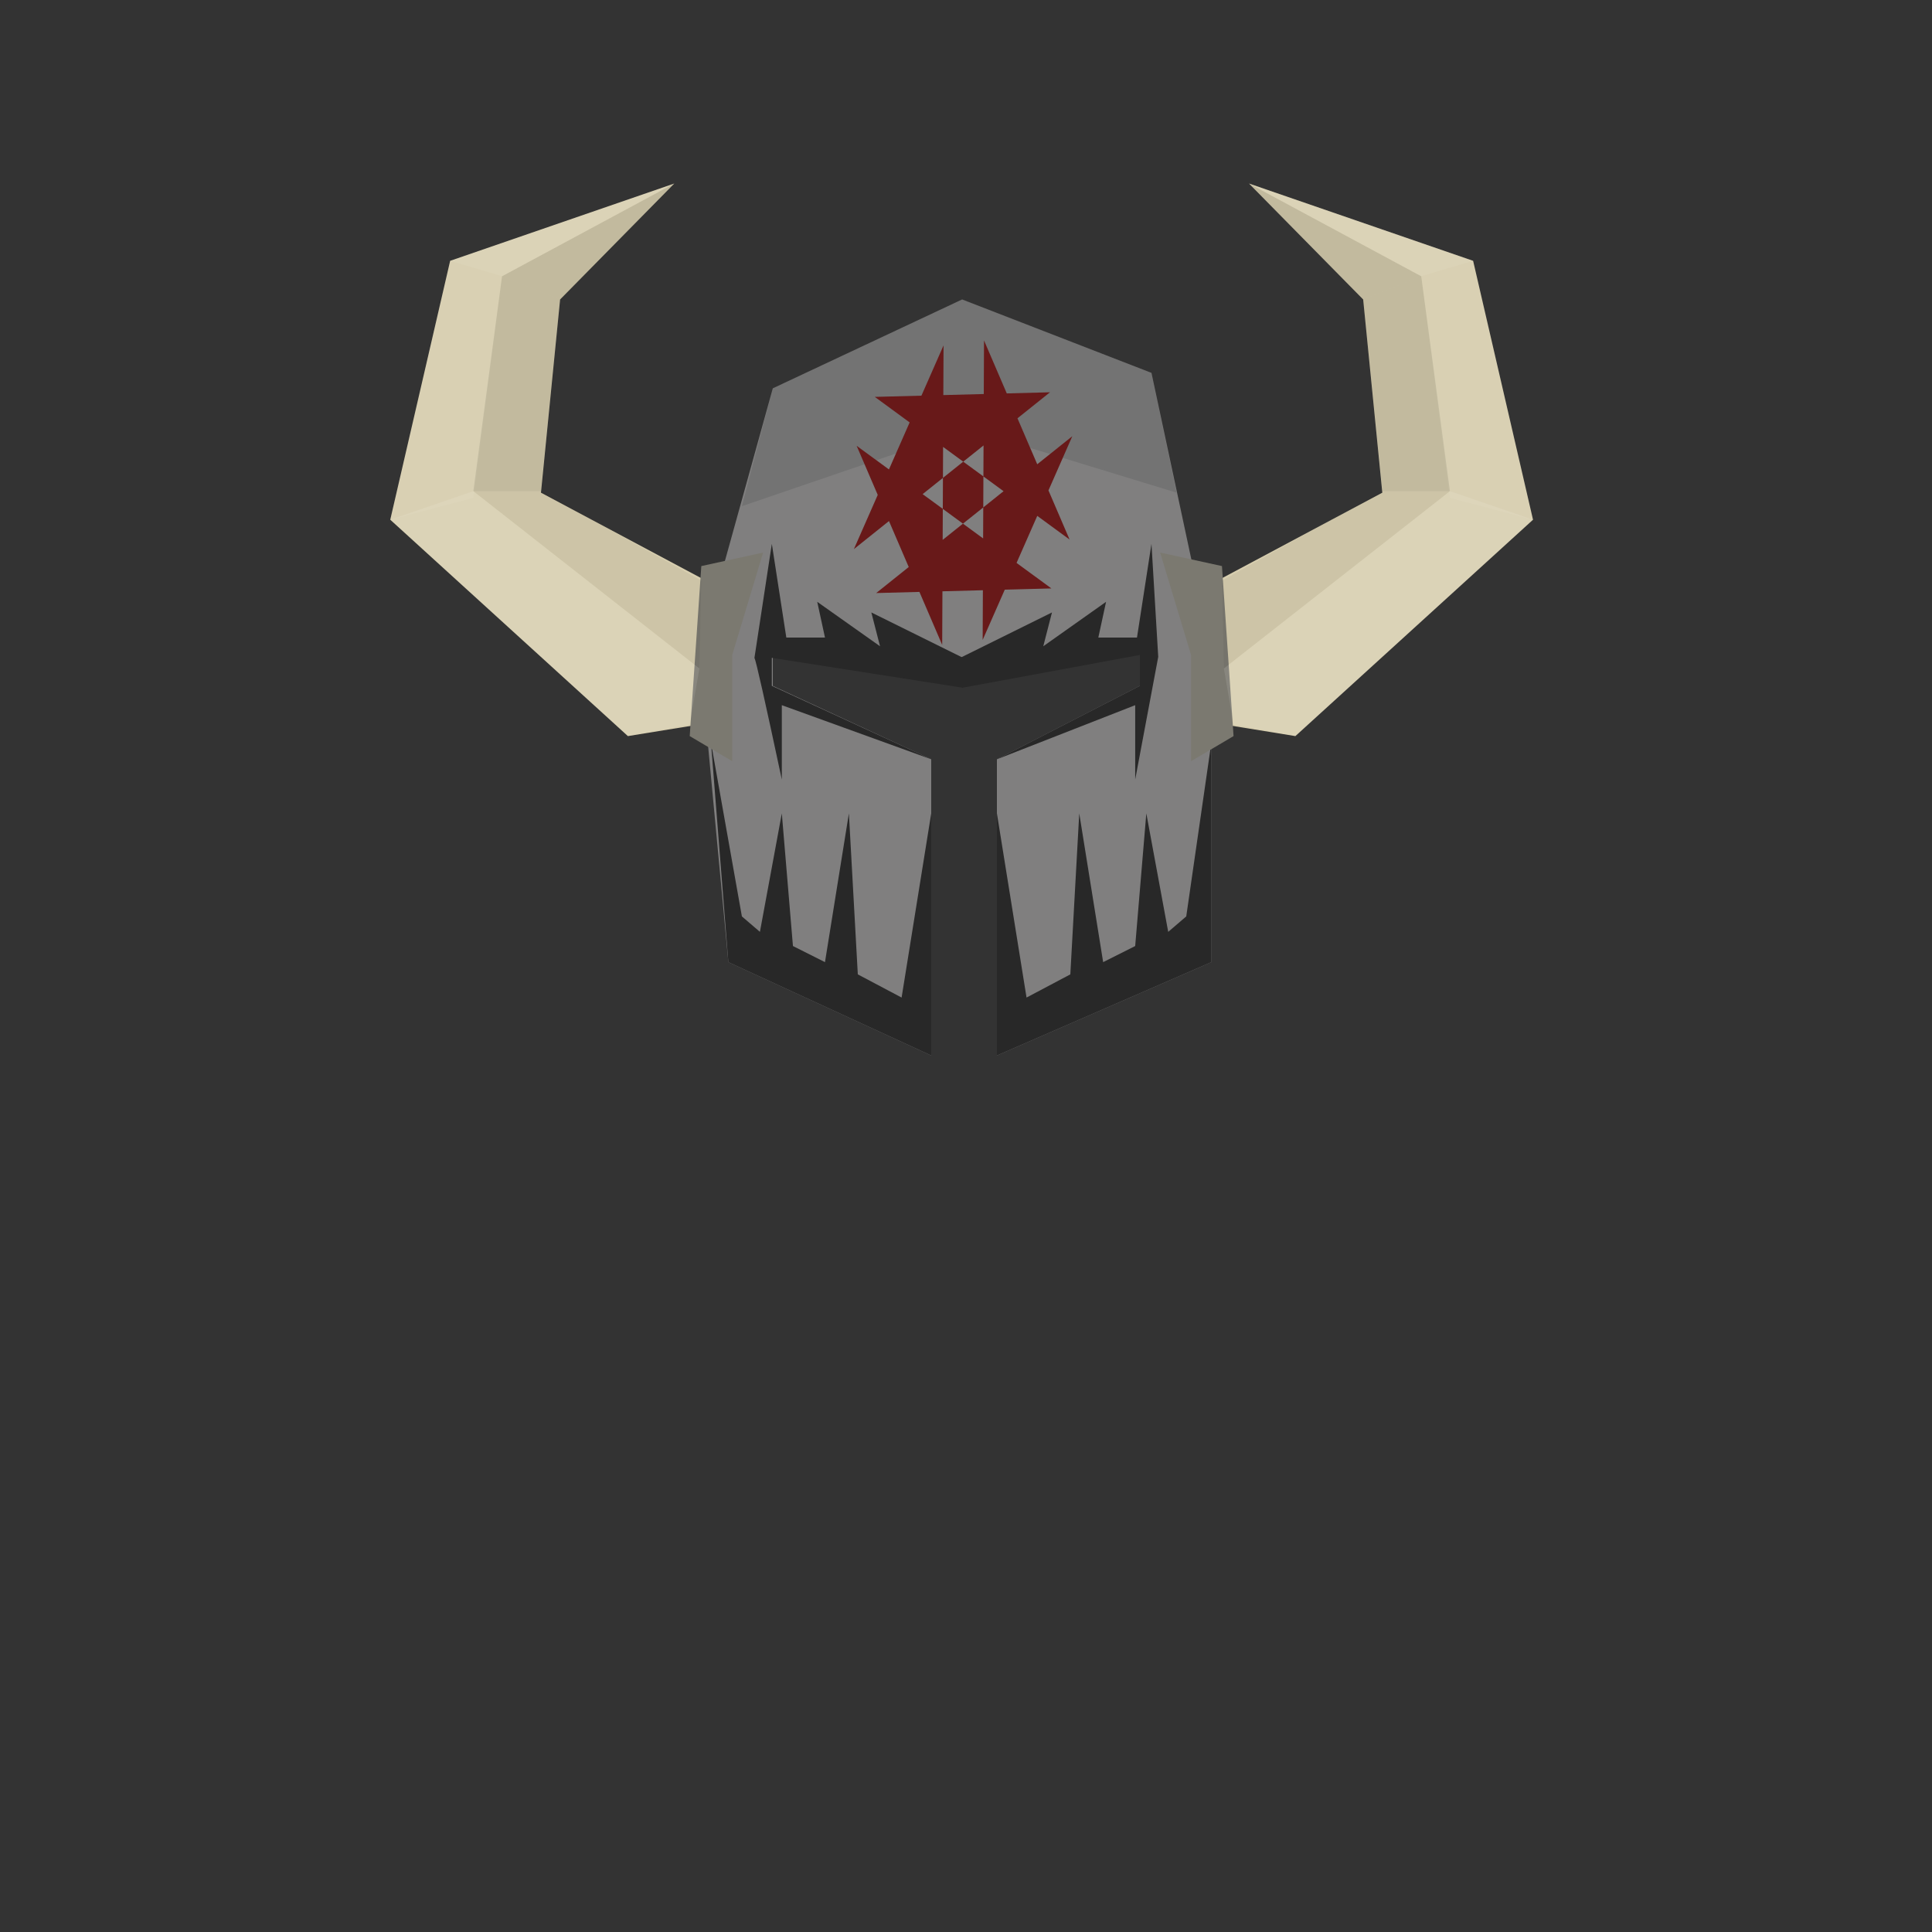 <?xml version="1.0" encoding="UTF-8" standalone="no"?><!-- Generator: Gravit.io --><svg xmlns="http://www.w3.org/2000/svg" xmlns:xlink="http://www.w3.org/1999/xlink" style="isolation:isolate" viewBox="0 0 1000 1000" width="1000pt" height="1000pt"><rect x="0" y="0" width="1000" height="1000" fill="#333333" stroke="none"/><defs><clipPath id="_clipPath_F2bmncRLuv7V4hT36IxkBukEbhfxiBBk"><rect width="1000" height="1000"/></clipPath></defs><g clip-path="url(#_clipPath_F2bmncRLuv7V4hT36IxkBukEbhfxiBBk)"><g><path d=" M 482 546.318 L 482 393 L 400 355 L 400 338 L 501 355 L 590 338 L 590 355 L 516 393 L 516 546.318 L 627 498 L 627 338 L 596 193 L 498 155 L 400 201 L 362 338 L 377 498 L 482 546.318 Z " fill="rgb(128,127,127)"/><path d=" M 466.667 516.333 L 444 504.333 L 439.383 421 L 427.009 498 L 410.426 489.667 L 404.667 421 L 393.333 482.333 L 384 474.333 L 368 384.333 L 377 498 L 482 546.318 L 482 421 L 466.667 516.333 Z " fill="rgb(40,40,40)"/><path d=" M 531.333 516.333 L 554 504.333 L 558.617 421 L 570.991 498 L 587.574 489.667 L 593.333 421 L 604.667 482.333 L 614 474.333 L 627 384.333 L 627 498 L 516 546.318 L 516 421 L 531.333 516.333 Z " fill="rgb(40,40,40)"/><path d=" M 384 262 L 501 222 L 609 255 L 596 193 L 498 155 L 400 201 L 384 262 Z " fill="rgb(0,0,0)" fill-opacity="0.1"/><path d=" M 553.609 279.264 L 509.325 176.208 L 508.624 331.222 L 555.031 225.779 L 453.515 306.959 L 544.206 304.571 L 443.391 230.736 L 487.675 333.792 L 488.376 178.778 L 441.969 284.221 L 543.485 203.041 L 452.794 205.429 L 553.609 279.264 Z " fill="rgb(104,25,25)"/><g><path d=" M 370 303 L 280 255 L 289.909 155 L 349 95 L 233 135 L 202 269 L 325 381 L 362 375 L 370 303 Z " fill="rgb(215,206,175)"/><path d=" M 395 286 L 379 339 L 379 394 L 357 381 L 363 293 L 395 286 Z " fill="rgb(123,121,112)"/><path d=" M 349 95 L 259.853 143 L 289.909 155 L 349 95 Z " fill="rgb(0,0,0)" fill-opacity="0.1"/><path d=" M 349 95 L 259.853 143 L 233 135 L 349 95 Z " fill="rgb(255,255,255)" fill-opacity="0.1"/><path d=" M 280 254.224 L 245 254.224 L 259.853 143 L 289.909 155 L 280 254.224 Z " fill="rgb(0,0,0)" fill-opacity="0.1"/><path d=" M 233 135 L 202 269 L 245 257.681 L 259.853 143 L 233 135 Z " fill="rgb(255,255,255)" fill-opacity="0.05"/><path d=" M 363 300.553 L 280 254.224 L 245 254.224 L 362 346 L 363 300.553 Z " fill="rgb(0,0,0)" fill-opacity="0.05"/><path d=" M 202 269 L 245 254.224 L 362 346 L 357 375 L 325 381 L 202 269 Z " fill="rgb(255,255,255)" fill-opacity="0.1"/></g><g><path d=" M 625.485 303 L 715.485 255 L 705.576 155 L 646.485 95 L 762.485 135 L 793.485 269 L 670.485 381 L 633.485 375 L 625.485 303 Z " fill="rgb(215,206,175)"/><path d=" M 600.485 286 L 616.485 339 L 616.485 394 L 638.485 381 L 632.485 293 L 600.485 286 Z " fill="rgb(123,121,112)"/><path d=" M 646.485 95 L 735.632 143 L 705.576 155 L 646.485 95 Z " fill="rgb(0,0,0)" fill-opacity="0.1"/><path d=" M 646.485 95 L 735.632 143 L 762.485 135 L 646.485 95 Z " fill="rgb(255,255,255)" fill-opacity="0.1"/><path d=" M 715.485 254.224 L 750.485 254.224 L 735.632 143 L 705.576 155 L 715.485 254.224 Z " fill="rgb(0,0,0)" fill-opacity="0.1"/><path d=" M 762.485 135 L 793.485 269 L 750.485 257.681 L 735.632 143 L 762.485 135 Z " fill="rgb(255,255,255)" fill-opacity="0.05"/><path d=" M 632.485 300.553 L 715.485 254.224 L 750.485 254.224 L 633.485 346 L 632.485 300.553 Z " fill="rgb(0,0,0)" fill-opacity="0.05"/><path d=" M 793.485 269 L 750.485 254.224 L 633.485 346 L 638.485 375 L 670.485 381 L 793.485 269 Z " fill="rgb(255,255,255)" fill-opacity="0.1"/></g><path d=" M 399.5 355 L 482 393 L 404.667 365 L 404.667 403.5 Q 391.618 342.301 390.5 340.5 L 399.5 281.5 L 407 330 L 427.009 330 L 423 311.5 L 455.5 334.5 L 451 317 L 498.5 340.5 L 498.5 356 L 399.5 340.5 L 399.5 355 Z " fill="rgb(40,40,40)"/><path d=" M 590 355 L 516 393 L 587.574 365 L 587.574 403.5 L 599.5 340 L 596 281.5 L 588.5 330 L 568.491 330 L 572.5 311.5 L 540 334.5 L 544.5 317 L 497 340.5 L 498 356 L 590 339 L 590 355 Z " fill="rgb(40,40,40)"/></g></g></svg>